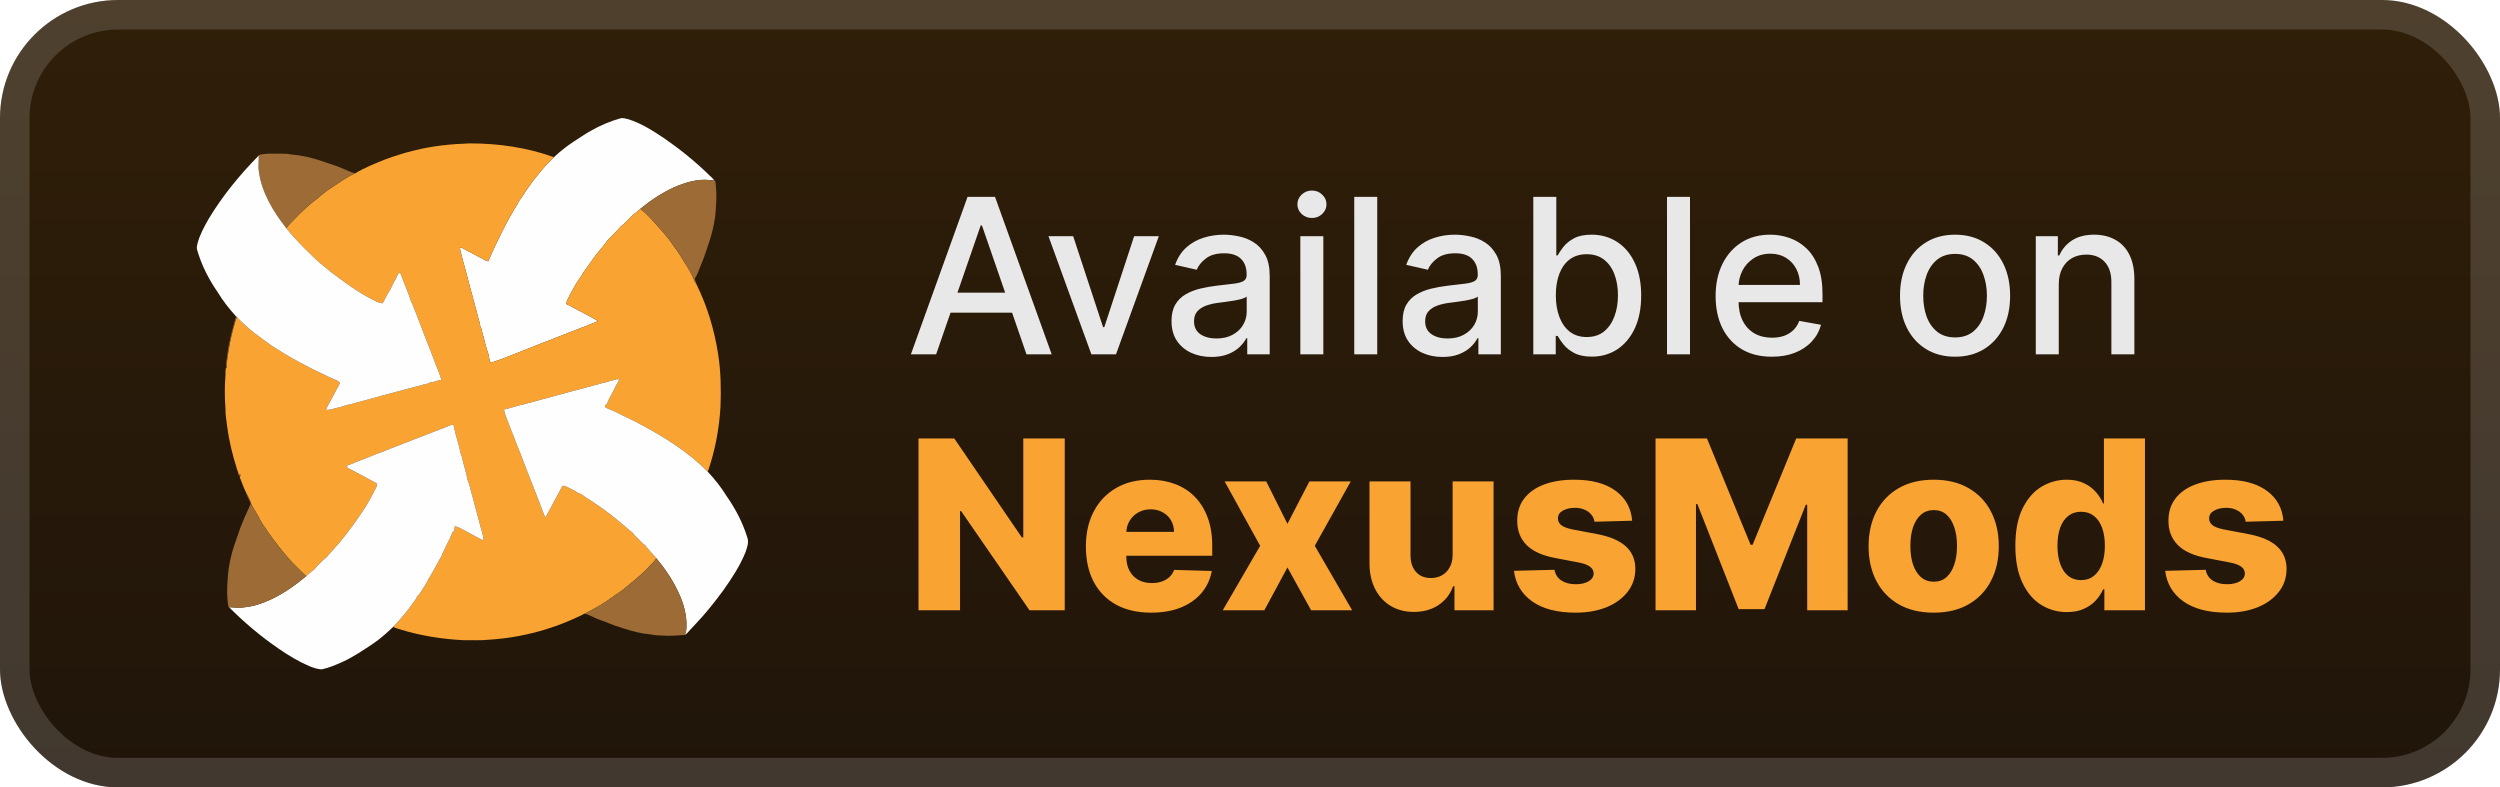 <svg width="127" height="40" viewBox="0 0 127 40" fill="none" xmlns="http://www.w3.org/2000/svg">
<rect y="-6.10352e-05" width="127" height="40" rx="6" fill="url(#paint0_linear_44_2)"/>
<g filter="url(#filter0_d_44_2)">
<path d="M30.003 6.651C30.485 6.374 31 6.155 31.535 6.006C31.667 5.984 31.799 6.028 31.927 6.059C32.59 6.269 33.181 6.651 33.756 7.035C34.574 7.603 35.352 8.231 36.063 8.93C36.147 9.005 36.229 9.084 36.298 9.175C36.215 9.166 36.132 9.156 36.049 9.146C35.435 9.079 34.829 9.267 34.269 9.504C33.639 9.789 33.057 10.174 32.523 10.612C32.441 10.678 32.362 10.748 32.284 10.819C32.149 10.894 32.061 11.026 31.948 11.127C31.806 11.257 31.682 11.405 31.523 11.514C31.33 11.748 31.118 11.966 30.895 12.17C30.694 12.452 30.465 12.712 30.251 12.983C30.048 13.257 29.857 13.539 29.655 13.813C29.607 13.878 29.57 13.95 29.534 14.022C29.299 14.314 29.128 14.653 28.949 14.981C28.89 15.137 28.768 15.274 28.771 15.449C28.977 15.537 29.17 15.654 29.368 15.759C29.708 15.932 30.044 16.113 30.375 16.303C30.17 16.423 29.937 16.475 29.727 16.583C29.466 16.659 29.226 16.79 28.966 16.867C28.641 17.012 28.301 17.122 27.974 17.264C27.54 17.418 27.119 17.605 26.687 17.765C26.108 17.988 25.537 18.235 24.946 18.427C24.841 18.317 24.852 18.148 24.817 18.009C24.71 17.707 24.636 17.395 24.555 17.086C24.519 16.962 24.481 16.838 24.462 16.71C24.444 16.684 24.426 16.657 24.409 16.631C24.384 16.381 24.281 16.15 24.234 15.905C24.202 15.735 24.126 15.577 24.108 15.404C24.098 15.387 24.078 15.355 24.067 15.339C24.043 15.125 23.963 14.924 23.911 14.716C23.783 14.212 23.649 13.709 23.508 13.208C23.464 12.993 23.387 12.784 23.359 12.565C23.511 12.586 23.63 12.684 23.76 12.756C23.987 12.851 24.191 12.99 24.414 13.093C24.544 13.151 24.656 13.248 24.799 13.275C25.235 12.278 25.712 11.297 26.284 10.37C26.31 10.325 26.33 10.277 26.352 10.23C26.506 10.045 26.616 9.831 26.757 9.636C26.945 9.373 27.128 9.105 27.342 8.862C27.498 8.683 27.637 8.49 27.804 8.322C27.916 8.209 28.029 8.098 28.14 7.985C28.449 7.696 28.781 7.431 29.135 7.198C29.427 7.019 29.703 6.815 30.003 6.651Z" fill="#FEFEFE"/>
<path d="M21.081 7.635C21.987 7.409 22.921 7.315 23.852 7.284C25.305 7.282 26.77 7.49 28.14 7.985C28.029 8.098 27.916 8.209 27.804 8.322C27.637 8.49 27.498 8.683 27.342 8.862C27.128 9.105 26.945 9.373 26.757 9.636C26.616 9.831 26.506 10.045 26.352 10.23C26.33 10.277 26.31 10.325 26.284 10.37C25.712 11.297 25.235 12.278 24.799 13.275C24.656 13.248 24.544 13.151 24.415 13.094C24.191 12.99 23.987 12.851 23.76 12.756C23.63 12.684 23.511 12.586 23.359 12.566C23.387 12.784 23.464 12.993 23.508 13.209C23.649 13.71 23.783 14.212 23.911 14.716C23.963 14.924 24.043 15.125 24.067 15.339C24.078 15.355 24.098 15.388 24.108 15.404C24.126 15.577 24.203 15.735 24.235 15.905C24.281 16.15 24.384 16.381 24.409 16.631C24.426 16.657 24.444 16.684 24.462 16.71C24.481 16.839 24.519 16.962 24.555 17.086C24.636 17.395 24.71 17.707 24.817 18.009C24.852 18.148 24.841 18.317 24.946 18.427C25.537 18.235 26.108 17.988 26.687 17.765C27.119 17.606 27.54 17.418 27.974 17.265C28.301 17.122 28.641 17.012 28.966 16.867C29.226 16.79 29.466 16.659 29.727 16.583C29.937 16.475 30.17 16.423 30.375 16.303C30.044 16.113 29.708 15.932 29.368 15.759C29.17 15.654 28.977 15.537 28.771 15.449C28.768 15.274 28.89 15.137 28.949 14.981C29.128 14.653 29.299 14.314 29.535 14.023C29.57 13.95 29.607 13.878 29.655 13.813C29.857 13.539 30.048 13.257 30.251 12.983C30.465 12.712 30.694 12.452 30.895 12.17C31.118 11.967 31.33 11.748 31.523 11.514C31.682 11.405 31.806 11.257 31.948 11.127C32.061 11.026 32.149 10.894 32.284 10.819C32.362 10.748 32.441 10.678 32.523 10.613C32.955 10.927 33.277 11.358 33.636 11.747C33.773 11.886 33.878 12.05 34.008 12.194C34.273 12.563 34.544 12.928 34.768 13.324C34.909 13.521 35.017 13.738 35.136 13.948C35.227 14.116 35.279 14.305 35.39 14.462C35.935 15.568 36.29 16.766 36.48 17.982C36.621 18.875 36.636 19.781 36.6 20.682C36.533 21.799 36.322 22.91 35.955 23.966C34.968 22.963 33.762 22.207 32.526 21.551C32.23 21.379 31.914 21.247 31.61 21.092C31.349 20.958 31.082 20.835 30.81 20.725C30.752 20.708 30.74 20.65 30.728 20.6C30.763 20.573 30.797 20.546 30.832 20.52C30.932 20.227 31.116 19.971 31.245 19.69C31.307 19.542 31.411 19.416 31.463 19.262C31.368 19.261 31.273 19.268 31.186 19.305C29.664 19.709 28.142 20.122 26.623 20.536C26.277 20.603 25.946 20.734 25.599 20.804C25.625 20.924 25.66 21.042 25.698 21.16C25.832 21.466 25.929 21.787 26.066 22.092C26.185 22.403 26.295 22.719 26.429 23.024C26.84 24.114 27.283 25.192 27.689 26.284C27.82 26.137 27.886 25.947 27.986 25.779C28.185 25.413 28.38 25.044 28.578 24.676C28.648 24.684 28.72 24.691 28.783 24.728C28.965 24.828 29.16 24.904 29.333 25.021C29.391 25.061 29.459 25.082 29.527 25.101C29.741 25.283 30.001 25.399 30.221 25.574C30.697 25.882 31.146 26.231 31.578 26.599C31.771 26.735 31.922 26.923 32.122 27.051C32.202 27.157 32.294 27.253 32.39 27.345C32.517 27.465 32.629 27.603 32.775 27.702C32.945 27.934 33.154 28.136 33.336 28.358C33.259 28.534 33.099 28.644 32.971 28.78C32.605 29.199 32.154 29.528 31.733 29.887C31.555 30.048 31.341 30.161 31.151 30.305C30.697 30.646 30.201 30.927 29.691 31.176C28.187 31.941 26.525 32.393 24.841 32.497C24.408 32.545 23.97 32.514 23.535 32.521C22.458 32.466 21.382 32.3 20.351 31.98C20.222 31.942 20.091 31.91 19.972 31.845C20.357 31.444 20.721 31.021 21.033 30.56C21.071 30.504 21.113 30.45 21.155 30.397C21.164 30.366 21.173 30.335 21.182 30.305C21.351 30.164 21.436 29.958 21.563 29.784C21.684 29.613 21.755 29.412 21.876 29.24C22.07 28.917 22.233 28.576 22.43 28.256C22.483 28.074 22.596 27.917 22.659 27.739C22.789 27.505 22.899 27.261 23.002 27.014C23.02 27.008 23.056 26.995 23.074 26.989C23.083 26.907 23.093 26.825 23.103 26.743C23.278 26.756 23.424 26.859 23.577 26.935C23.908 27.105 24.225 27.306 24.564 27.459C24.561 27.183 24.448 26.928 24.386 26.663C24.197 25.972 24.026 25.276 23.831 24.587C23.812 24.517 23.784 24.45 23.754 24.385C23.686 23.978 23.54 23.589 23.457 23.184C23.375 22.999 23.358 22.794 23.3 22.601C23.197 22.268 23.114 21.93 23.037 21.59C22.853 21.563 22.706 21.692 22.539 21.743C22.221 21.849 21.916 21.99 21.601 22.103C21.334 22.216 21.056 22.303 20.79 22.42C20.711 22.454 20.63 22.483 20.547 22.508C20.231 22.65 19.898 22.751 19.581 22.891C19.27 23.005 18.958 23.118 18.655 23.253C18.39 23.355 18.12 23.444 17.865 23.568C17.793 23.589 17.721 23.609 17.648 23.629C17.644 23.66 17.637 23.723 17.633 23.754C18.144 24.017 18.65 24.291 19.154 24.568C19.145 24.633 19.142 24.702 19.109 24.761C18.904 25.147 18.717 25.545 18.466 25.904C18.074 26.499 17.655 27.077 17.196 27.621C17.003 27.851 16.787 28.06 16.6 28.295C16.366 28.489 16.145 28.704 15.951 28.939C15.807 29.035 15.685 29.158 15.554 29.27C15.303 29.037 15.062 28.793 14.82 28.55C14.382 28.059 13.978 27.538 13.594 27.004C13.486 26.807 13.33 26.642 13.23 26.44C13.1 26.165 12.925 25.915 12.782 25.647C12.717 25.436 12.621 25.236 12.51 25.046C12.379 24.779 12.283 24.498 12.172 24.223C12.238 24.192 12.213 24.114 12.189 24.067C12.169 24.112 12.156 24.159 12.152 24.209C12.128 24.076 12.083 23.95 12.036 23.824C11.81 23.114 11.631 22.385 11.538 21.645C11.499 21.349 11.446 21.053 11.453 20.753C11.412 20.197 11.408 19.637 11.452 19.081C11.465 18.948 11.436 18.799 11.486 18.68L11.504 18.686C11.508 18.693 11.516 18.708 11.52 18.715C11.514 18.659 11.505 18.603 11.508 18.547C11.566 18.036 11.646 17.527 11.767 17.027C11.829 16.741 11.924 16.464 11.993 16.18C12.012 16.173 12.05 16.159 12.069 16.152C12.37 16.453 12.685 16.74 13.024 16.997C13.287 17.181 13.539 17.38 13.801 17.563C14.731 18.17 15.713 18.693 16.72 19.156C16.895 19.252 17.1 19.29 17.255 19.422C17.261 19.456 17.255 19.489 17.239 19.521C17.065 19.835 16.899 20.152 16.73 20.47C16.663 20.581 16.603 20.697 16.561 20.82C16.789 20.834 16.998 20.734 17.219 20.695C17.419 20.656 17.603 20.561 17.806 20.537C18.87 20.236 19.94 19.959 21.007 19.672C21.264 19.622 21.508 19.518 21.768 19.481C21.792 19.463 21.816 19.445 21.839 19.428C22.043 19.424 22.224 19.315 22.426 19.299C22.308 18.895 22.126 18.515 21.987 18.118C21.692 17.374 21.407 16.626 21.121 15.879C21.029 15.691 20.979 15.486 20.881 15.302C20.731 14.848 20.539 14.41 20.372 13.963C20.353 13.916 20.332 13.826 20.262 13.868C20.205 13.943 20.168 14.03 20.127 14.114C20.036 14.306 19.914 14.484 19.843 14.686C19.683 14.909 19.572 15.162 19.444 15.403C19.254 15.407 19.091 15.306 18.93 15.22C18.175 14.844 17.499 14.334 16.827 13.829C16.558 13.604 16.279 13.392 16.021 13.153C15.505 12.654 14.987 12.153 14.542 11.589C14.74 11.334 14.982 11.12 15.201 10.885C15.435 10.667 15.661 10.437 15.918 10.244C16.226 10.021 16.492 9.741 16.822 9.548C17.223 9.289 17.605 8.992 18.047 8.803C18.526 8.515 19.048 8.308 19.565 8.098C20.062 7.918 20.566 7.756 21.081 7.635Z" fill="#F9A332"/>
<path d="M13.141 7.881C13.396 7.797 13.665 7.806 13.929 7.807C14.214 7.815 14.503 7.783 14.785 7.847C15.319 7.889 15.846 8.009 16.352 8.185C16.741 8.311 17.131 8.436 17.506 8.602C17.682 8.679 17.856 8.768 18.047 8.802C17.605 8.992 17.223 9.289 16.822 9.548C16.492 9.741 16.226 10.021 15.918 10.244C15.661 10.437 15.435 10.666 15.201 10.885C14.982 11.12 14.74 11.334 14.542 11.589C13.881 10.75 13.3 9.793 13.15 8.717C13.108 8.446 13.15 8.173 13.144 7.902L13.141 7.881Z" fill="#9D6B36"/>
<path d="M10.587 11.14C11.296 9.956 12.177 8.883 13.144 7.902C13.15 8.173 13.108 8.447 13.15 8.717C13.3 9.794 13.881 10.75 14.542 11.589C14.987 12.153 15.505 12.654 16.021 13.153C16.279 13.392 16.558 13.604 16.827 13.829C17.499 14.334 18.175 14.844 18.93 15.22C19.091 15.306 19.254 15.407 19.444 15.403C19.572 15.162 19.683 14.909 19.843 14.686C19.914 14.484 20.036 14.306 20.127 14.114C20.168 14.03 20.205 13.943 20.262 13.868C20.332 13.826 20.353 13.916 20.372 13.963C20.539 14.41 20.731 14.848 20.881 15.302C20.979 15.486 21.029 15.691 21.121 15.879C21.407 16.626 21.692 17.374 21.987 18.118C22.126 18.515 22.308 18.895 22.426 19.299C22.224 19.315 22.043 19.424 21.839 19.428C21.816 19.445 21.792 19.463 21.768 19.481C21.508 19.518 21.264 19.622 21.007 19.672C19.94 19.959 18.87 20.236 17.806 20.537C17.603 20.561 17.419 20.656 17.219 20.695C16.998 20.734 16.789 20.834 16.561 20.82C16.603 20.697 16.663 20.581 16.73 20.47C16.899 20.152 17.065 19.835 17.239 19.521C17.255 19.489 17.261 19.456 17.255 19.422C17.1 19.29 16.895 19.252 16.72 19.156C15.713 18.693 14.731 18.17 13.801 17.563C13.539 17.38 13.287 17.181 13.024 16.997C12.685 16.74 12.37 16.453 12.069 16.152C12.043 16.124 12.016 16.096 11.99 16.068C11.647 15.695 11.331 15.294 11.069 14.858C10.603 14.19 10.228 13.453 10.007 12.666C9.992 12.572 10.002 12.475 10.029 12.385C10.141 11.941 10.365 11.537 10.587 11.14Z" fill="#FEFEFE"/>
<path d="M34.269 9.504C34.829 9.268 35.435 9.08 36.049 9.146C36.147 9.167 36.252 9.163 36.342 9.21C36.395 9.661 36.409 10.119 36.365 10.572C36.336 11.282 36.148 11.974 35.911 12.64C35.819 12.908 35.734 13.179 35.617 13.438C35.511 13.682 35.437 13.946 35.288 14.168C35.322 14.266 35.363 14.362 35.39 14.462C35.279 14.305 35.227 14.116 35.136 13.948C35.017 13.738 34.909 13.521 34.768 13.324C34.544 12.928 34.273 12.563 34.008 12.194C33.878 12.05 33.773 11.886 33.636 11.747C33.277 11.358 32.955 10.927 32.523 10.612C33.057 10.174 33.639 9.789 34.269 9.504Z" fill="#9D6B36"/>
<path d="M11.99 16.068C12.016 16.096 12.043 16.124 12.069 16.152C12.05 16.159 12.012 16.173 11.993 16.18C11.924 16.464 11.829 16.741 11.767 17.026C11.646 17.527 11.566 18.036 11.508 18.547C11.505 18.603 11.514 18.659 11.52 18.715C11.516 18.708 11.508 18.693 11.504 18.686C11.455 18.496 11.514 18.304 11.534 18.115C11.615 17.419 11.801 16.741 11.99 16.068Z" fill="#9D6B36"/>
<path d="M31.186 19.305C31.273 19.268 31.368 19.261 31.463 19.262C31.411 19.415 31.307 19.542 31.245 19.69C31.116 19.971 30.932 20.227 30.832 20.52C30.797 20.546 30.763 20.573 30.728 20.6C30.74 20.65 30.752 20.708 30.81 20.725C31.082 20.835 31.349 20.957 31.61 21.092C31.914 21.247 32.23 21.379 32.526 21.551C33.762 22.207 34.968 22.963 35.955 23.966C36.313 24.346 36.638 24.757 36.912 25.202C37.362 25.847 37.734 26.552 37.963 27.306C38.056 27.553 37.953 27.815 37.872 28.05C37.594 28.749 37.173 29.379 36.742 29.991C36.308 30.581 35.853 31.158 35.347 31.687C35.212 31.828 35.079 31.971 34.948 32.116C34.902 32.185 34.832 32.237 34.748 32.248C34.782 32.205 34.838 32.176 34.849 32.119C34.932 31.508 34.802 30.885 34.566 30.321C34.267 29.605 33.837 28.948 33.336 28.358C33.154 28.135 32.945 27.934 32.775 27.702C32.629 27.603 32.517 27.465 32.39 27.345C32.294 27.253 32.202 27.157 32.122 27.05C31.922 26.923 31.771 26.735 31.578 26.599C31.146 26.231 30.697 25.881 30.221 25.573C30.001 25.399 29.741 25.283 29.527 25.101C29.459 25.082 29.391 25.061 29.333 25.021C29.16 24.903 28.965 24.828 28.782 24.727C28.72 24.691 28.648 24.684 28.578 24.676C28.38 25.044 28.185 25.413 27.986 25.779C27.886 25.947 27.82 26.137 27.689 26.284C27.283 25.192 26.84 24.114 26.429 23.024C26.295 22.719 26.185 22.403 26.066 22.092C25.929 21.787 25.832 21.466 25.698 21.16C25.66 21.042 25.625 20.924 25.599 20.804C25.946 20.733 26.277 20.603 26.623 20.536C28.142 20.122 29.664 19.709 31.186 19.305Z" fill="#FEFEFE"/>
<path d="M22.539 21.743C22.706 21.692 22.853 21.563 23.037 21.59C23.114 21.93 23.197 22.268 23.3 22.6C23.358 22.793 23.375 22.998 23.457 23.184C23.54 23.588 23.686 23.978 23.754 24.385C23.784 24.45 23.812 24.517 23.831 24.587C24.026 25.276 24.197 25.972 24.386 26.663C24.448 26.928 24.561 27.183 24.564 27.459C24.225 27.306 23.908 27.105 23.577 26.935C23.424 26.859 23.278 26.756 23.103 26.742C23.093 26.824 23.083 26.907 23.074 26.989C23.056 26.995 23.02 27.007 23.002 27.014C22.899 27.261 22.789 27.505 22.659 27.739C22.596 27.917 22.483 28.073 22.43 28.255C22.233 28.576 22.07 28.917 21.876 29.24C21.755 29.412 21.684 29.613 21.563 29.784C21.436 29.958 21.351 30.164 21.182 30.305C21.173 30.335 21.164 30.366 21.155 30.397C21.113 30.45 21.071 30.504 21.033 30.56C20.721 31.021 20.357 31.444 19.972 31.845C19.647 32.153 19.314 32.455 18.941 32.705C18.44 33.037 17.942 33.378 17.393 33.627C17.061 33.777 16.72 33.92 16.363 34C16.134 34.004 15.916 33.918 15.706 33.837C15.159 33.601 14.646 33.292 14.157 32.953C13.251 32.334 12.409 31.622 11.634 30.845C11.902 30.859 12.171 30.896 12.438 30.848C12.909 30.798 13.361 30.642 13.787 30.439C14.429 30.138 15.009 29.721 15.554 29.27C15.685 29.158 15.807 29.035 15.951 28.939C16.145 28.704 16.366 28.489 16.6 28.295C16.787 28.06 17.003 27.851 17.196 27.621C17.655 27.076 18.074 26.499 18.466 25.904C18.717 25.545 18.904 25.147 19.109 24.761C19.142 24.702 19.145 24.633 19.154 24.568C18.65 24.291 18.144 24.017 17.633 23.754C17.637 23.723 17.644 23.66 17.648 23.629C17.721 23.609 17.793 23.588 17.865 23.568C18.12 23.444 18.39 23.355 18.655 23.253C18.958 23.118 19.27 23.005 19.581 22.891C19.898 22.751 20.231 22.649 20.547 22.508C20.63 22.483 20.711 22.454 20.79 22.419C21.056 22.303 21.334 22.216 21.601 22.103C21.916 21.99 22.221 21.849 22.539 21.743Z" fill="#FEFEFE"/>
<path d="M12.51 25.046C12.621 25.236 12.717 25.436 12.782 25.647C12.925 25.915 13.1 26.165 13.23 26.44C13.33 26.642 13.486 26.807 13.594 27.004C13.978 27.538 14.382 28.059 14.82 28.55C15.062 28.793 15.303 29.037 15.554 29.27C15.009 29.721 14.43 30.138 13.787 30.44C13.361 30.642 12.909 30.798 12.438 30.848C12.171 30.896 11.902 30.859 11.634 30.845C11.627 30.845 11.615 30.844 11.608 30.844C11.514 30.347 11.531 29.837 11.571 29.337C11.615 28.608 11.814 27.901 12.069 27.221C12.245 26.662 12.49 26.126 12.739 25.598C12.686 25.407 12.55 25.244 12.51 25.046Z" fill="#9D6B36"/>
<path d="M32.971 28.78C33.099 28.644 33.259 28.534 33.336 28.358C33.837 28.948 34.267 29.605 34.566 30.321C34.802 30.885 34.932 31.508 34.849 32.119C34.838 32.176 34.782 32.205 34.748 32.248L34.737 32.26C34.371 32.288 34.003 32.318 33.636 32.284C33.432 32.287 33.231 32.267 33.032 32.225C32.569 32.189 32.117 32.068 31.677 31.923C31.36 31.83 31.047 31.721 30.746 31.586C30.541 31.525 30.348 31.434 30.15 31.356C30.001 31.287 29.858 31.197 29.691 31.176C30.201 30.927 30.697 30.646 31.151 30.305C31.341 30.161 31.555 30.048 31.733 29.887C32.154 29.528 32.605 29.199 32.971 28.78Z" fill="#9D6B36"/>
</g>
<g filter="url(#filter1_d_44_2)">
<path d="M47.555 18H46.273L49.152 10H50.547L53.426 18H52.145L49.883 11.453H49.82L47.555 18ZM47.77 14.867H51.926V15.883H47.77V14.867ZM58.868 12L56.692 18H55.442L53.263 12H54.517L56.036 16.617H56.099L57.614 12H58.868ZM61.54 18.133C61.16 18.133 60.816 18.062 60.509 17.922C60.202 17.779 59.958 17.572 59.778 17.301C59.601 17.03 59.513 16.698 59.513 16.305C59.513 15.966 59.578 15.687 59.708 15.469C59.838 15.25 60.014 15.077 60.235 14.949C60.457 14.822 60.704 14.725 60.977 14.66C61.251 14.595 61.53 14.546 61.813 14.512C62.173 14.47 62.465 14.436 62.688 14.41C62.912 14.381 63.075 14.336 63.177 14.273C63.278 14.211 63.329 14.109 63.329 13.969V13.941C63.329 13.6 63.233 13.336 63.04 13.148C62.85 12.961 62.566 12.867 62.188 12.867C61.795 12.867 61.485 12.954 61.259 13.129C61.035 13.301 60.88 13.492 60.794 13.703L59.696 13.453C59.827 13.088 60.017 12.794 60.267 12.57C60.519 12.344 60.81 12.18 61.138 12.078C61.466 11.974 61.811 11.922 62.173 11.922C62.412 11.922 62.666 11.95 62.935 12.008C63.205 12.062 63.458 12.164 63.692 12.312C63.929 12.461 64.123 12.673 64.274 12.949C64.425 13.223 64.501 13.578 64.501 14.016V18H63.36V17.18H63.313C63.238 17.331 63.125 17.479 62.974 17.625C62.823 17.771 62.629 17.892 62.392 17.988C62.155 18.085 61.871 18.133 61.54 18.133ZM61.794 17.195C62.117 17.195 62.393 17.131 62.622 17.004C62.854 16.876 63.03 16.71 63.149 16.504C63.272 16.296 63.333 16.073 63.333 15.836V15.062C63.291 15.104 63.211 15.143 63.091 15.18C62.974 15.213 62.84 15.243 62.688 15.27C62.537 15.293 62.39 15.315 62.247 15.336C62.104 15.354 61.984 15.37 61.888 15.383C61.661 15.411 61.454 15.46 61.267 15.527C61.082 15.595 60.933 15.693 60.821 15.82C60.712 15.945 60.657 16.112 60.657 16.32C60.657 16.609 60.764 16.828 60.977 16.977C61.191 17.122 61.463 17.195 61.794 17.195ZM66.057 18V12H67.225V18H66.057ZM66.647 11.074C66.443 11.074 66.269 11.006 66.123 10.871C65.98 10.733 65.908 10.569 65.908 10.379C65.908 10.186 65.98 10.022 66.123 9.887C66.269 9.749 66.443 9.68 66.647 9.68C66.85 9.68 67.023 9.749 67.166 9.887C67.312 10.022 67.385 10.186 67.385 10.379C67.385 10.569 67.312 10.733 67.166 10.871C67.023 11.006 66.85 11.074 66.647 11.074ZM69.964 10V18H68.796V10H69.964ZM73.281 18.133C72.901 18.133 72.557 18.062 72.25 17.922C71.943 17.779 71.699 17.572 71.519 17.301C71.342 17.03 71.254 16.698 71.254 16.305C71.254 15.966 71.319 15.687 71.449 15.469C71.579 15.25 71.755 15.077 71.977 14.949C72.198 14.822 72.445 14.725 72.719 14.66C72.992 14.595 73.271 14.546 73.555 14.512C73.914 14.47 74.206 14.436 74.43 14.41C74.654 14.381 74.816 14.336 74.918 14.273C75.019 14.211 75.07 14.109 75.07 13.969V13.941C75.07 13.6 74.974 13.336 74.781 13.148C74.591 12.961 74.307 12.867 73.93 12.867C73.537 12.867 73.227 12.954 73 13.129C72.776 13.301 72.621 13.492 72.535 13.703L71.438 13.453C71.568 13.088 71.758 12.794 72.008 12.57C72.26 12.344 72.551 12.18 72.879 12.078C73.207 11.974 73.552 11.922 73.914 11.922C74.154 11.922 74.407 11.95 74.676 12.008C74.947 12.062 75.199 12.164 75.434 12.312C75.671 12.461 75.865 12.673 76.016 12.949C76.167 13.223 76.242 13.578 76.242 14.016V18H75.102V17.18H75.055C74.979 17.331 74.866 17.479 74.715 17.625C74.564 17.771 74.37 17.892 74.133 17.988C73.896 18.085 73.612 18.133 73.281 18.133ZM73.535 17.195C73.858 17.195 74.134 17.131 74.363 17.004C74.595 16.876 74.771 16.71 74.891 16.504C75.013 16.296 75.074 16.073 75.074 15.836V15.062C75.032 15.104 74.952 15.143 74.832 15.18C74.715 15.213 74.581 15.243 74.43 15.27C74.279 15.293 74.132 15.315 73.988 15.336C73.845 15.354 73.725 15.37 73.629 15.383C73.402 15.411 73.195 15.46 73.008 15.527C72.823 15.595 72.674 15.693 72.562 15.82C72.453 15.945 72.398 16.112 72.398 16.32C72.398 16.609 72.505 16.828 72.719 16.977C72.932 17.122 73.204 17.195 73.535 17.195ZM77.892 18V10H79.06V12.973H79.13C79.198 12.848 79.295 12.703 79.423 12.539C79.55 12.375 79.728 12.232 79.954 12.109C80.181 11.984 80.48 11.922 80.853 11.922C81.337 11.922 81.769 12.044 82.149 12.289C82.53 12.534 82.828 12.887 83.044 13.348C83.263 13.809 83.372 14.363 83.372 15.012C83.372 15.66 83.264 16.216 83.048 16.68C82.832 17.141 82.535 17.496 82.157 17.746C81.78 17.993 81.349 18.117 80.864 18.117C80.5 18.117 80.201 18.056 79.97 17.933C79.74 17.811 79.561 17.668 79.431 17.504C79.3 17.34 79.2 17.194 79.13 17.066H79.032V18H77.892ZM79.036 15C79.036 15.422 79.097 15.792 79.22 16.109C79.342 16.427 79.519 16.676 79.751 16.855C79.983 17.032 80.267 17.121 80.603 17.121C80.951 17.121 81.243 17.029 81.478 16.844C81.712 16.656 81.889 16.402 82.009 16.082C82.131 15.762 82.192 15.401 82.192 15C82.192 14.604 82.132 14.249 82.013 13.934C81.895 13.618 81.718 13.37 81.481 13.187C81.247 13.005 80.954 12.914 80.603 12.914C80.264 12.914 79.978 13.001 79.743 13.176C79.511 13.35 79.336 13.594 79.216 13.906C79.096 14.219 79.036 14.583 79.036 15ZM85.852 10V18H84.684V10H85.852ZM90.009 18.121C89.418 18.121 88.909 17.995 88.481 17.742C88.057 17.487 87.729 17.129 87.497 16.668C87.268 16.204 87.153 15.661 87.153 15.039C87.153 14.424 87.268 13.883 87.497 13.414C87.729 12.945 88.052 12.579 88.466 12.316C88.882 12.053 89.37 11.922 89.927 11.922C90.265 11.922 90.593 11.978 90.911 12.09C91.229 12.202 91.514 12.377 91.767 12.617C92.019 12.857 92.218 13.168 92.364 13.551C92.51 13.931 92.583 14.393 92.583 14.937V15.351H87.814V14.476H91.439C91.439 14.169 91.376 13.897 91.251 13.66C91.126 13.421 90.95 13.232 90.724 13.094C90.5 12.956 90.237 12.887 89.935 12.887C89.606 12.887 89.32 12.967 89.075 13.129C88.833 13.288 88.645 13.496 88.513 13.754C88.382 14.009 88.317 14.286 88.317 14.586V15.27C88.317 15.671 88.388 16.012 88.528 16.293C88.671 16.574 88.871 16.789 89.126 16.937C89.381 17.083 89.679 17.156 90.02 17.156C90.242 17.156 90.444 17.125 90.626 17.062C90.808 16.997 90.966 16.901 91.099 16.773C91.231 16.646 91.333 16.488 91.403 16.301L92.509 16.5C92.42 16.826 92.261 17.111 92.032 17.355C91.806 17.598 91.52 17.786 91.177 17.922C90.836 18.055 90.446 18.121 90.009 18.121ZM99.317 18.121C98.755 18.121 98.264 17.992 97.845 17.734C97.425 17.477 97.1 17.116 96.868 16.652C96.636 16.189 96.52 15.647 96.52 15.027C96.52 14.405 96.636 13.861 96.868 13.395C97.1 12.928 97.425 12.566 97.845 12.309C98.264 12.051 98.755 11.922 99.317 11.922C99.88 11.922 100.371 12.051 100.79 12.309C101.209 12.566 101.535 12.928 101.767 13.395C101.998 13.861 102.114 14.405 102.114 15.027C102.114 15.647 101.998 16.189 101.767 16.652C101.535 17.116 101.209 17.477 100.79 17.734C100.371 17.992 99.88 18.121 99.317 18.121ZM99.321 17.141C99.686 17.141 99.988 17.044 100.228 16.852C100.467 16.659 100.644 16.402 100.759 16.082C100.876 15.762 100.935 15.409 100.935 15.023C100.935 14.641 100.876 14.289 100.759 13.969C100.644 13.646 100.467 13.387 100.228 13.191C99.988 12.996 99.686 12.898 99.321 12.898C98.954 12.898 98.649 12.996 98.407 13.191C98.168 13.387 97.989 13.646 97.872 13.969C97.757 14.289 97.7 14.641 97.7 15.023C97.7 15.409 97.757 15.762 97.872 16.082C97.989 16.402 98.168 16.659 98.407 16.852C98.649 17.044 98.954 17.141 99.321 17.141ZM104.586 14.437V18H103.418V12H104.539V12.976H104.613C104.751 12.659 104.967 12.404 105.262 12.211C105.559 12.018 105.932 11.922 106.383 11.922C106.792 11.922 107.15 12.008 107.457 12.18C107.764 12.349 108.003 12.601 108.172 12.937C108.341 13.273 108.426 13.689 108.426 14.184V18H107.258V14.324C107.258 13.889 107.145 13.549 106.918 13.305C106.691 13.057 106.38 12.934 105.984 12.934C105.714 12.934 105.473 12.992 105.262 13.109C105.053 13.226 104.888 13.398 104.766 13.625C104.646 13.849 104.586 14.12 104.586 14.437Z" fill="#E8E8E8"/>
<path d="M54.088 22.273V31H52.298L48.825 25.963H48.77V31H46.66V22.273H48.476L51.91 27.301H51.983V22.273H54.088ZM58.474 31.123C57.789 31.123 57.199 30.989 56.701 30.719C56.207 30.446 55.826 30.058 55.559 29.555C55.295 29.05 55.163 28.449 55.163 27.753C55.163 27.077 55.297 26.486 55.564 25.98C55.831 25.471 56.207 25.077 56.693 24.795C57.179 24.511 57.751 24.369 58.41 24.369C58.876 24.369 59.302 24.442 59.689 24.587C60.075 24.732 60.409 24.946 60.69 25.23C60.971 25.514 61.19 25.865 61.346 26.283C61.502 26.697 61.581 27.173 61.581 27.71V28.23H55.892V27.02H59.642C59.639 26.798 59.586 26.601 59.484 26.427C59.382 26.254 59.241 26.119 59.062 26.023C58.886 25.923 58.683 25.873 58.453 25.873C58.22 25.873 58.011 25.926 57.826 26.031C57.642 26.134 57.495 26.274 57.387 26.453C57.279 26.629 57.223 26.829 57.217 27.054V28.285C57.217 28.552 57.27 28.787 57.375 28.989C57.48 29.187 57.629 29.342 57.822 29.453C58.015 29.564 58.245 29.619 58.512 29.619C58.697 29.619 58.865 29.594 59.015 29.543C59.166 29.491 59.295 29.416 59.403 29.317C59.511 29.217 59.592 29.095 59.646 28.95L61.559 29.006C61.48 29.435 61.305 29.808 61.035 30.126C60.768 30.442 60.417 30.687 59.983 30.864C59.548 31.037 59.045 31.123 58.474 31.123ZM64.324 24.454L65.402 26.611L66.519 24.454H68.619L66.791 27.727L68.688 31H66.604L65.402 28.827L64.23 31H62.117L64.017 27.727L62.21 24.454H64.324ZM73.794 28.175V24.454H75.873V31H73.887V29.781H73.819C73.674 30.182 73.427 30.5 73.078 30.736C72.731 30.969 72.312 31.085 71.821 31.085C71.375 31.085 70.983 30.983 70.644 30.778C70.306 30.574 70.044 30.288 69.856 29.922C69.669 29.552 69.573 29.121 69.571 28.626V24.454H71.654V28.217C71.657 28.572 71.751 28.852 71.936 29.057C72.12 29.261 72.372 29.364 72.69 29.364C72.897 29.364 73.083 29.318 73.248 29.227C73.416 29.134 73.548 28.998 73.644 28.822C73.744 28.643 73.794 28.427 73.794 28.175ZM82.914 26.453L81.001 26.504C80.981 26.368 80.927 26.247 80.839 26.142C80.751 26.034 80.636 25.95 80.494 25.891C80.354 25.828 80.192 25.797 80.008 25.797C79.766 25.797 79.56 25.845 79.39 25.942C79.222 26.038 79.14 26.169 79.143 26.334C79.14 26.462 79.191 26.572 79.296 26.666C79.404 26.76 79.596 26.835 79.871 26.892L81.133 27.131C81.786 27.256 82.272 27.463 82.59 27.753C82.911 28.043 83.073 28.426 83.076 28.903C83.073 29.352 82.94 29.743 82.675 30.075C82.414 30.408 82.056 30.666 81.602 30.851C81.147 31.033 80.627 31.123 80.042 31.123C79.107 31.123 78.37 30.932 77.83 30.548C77.293 30.162 76.987 29.645 76.91 28.997L78.968 28.946C79.013 29.185 79.131 29.366 79.322 29.491C79.512 29.616 79.755 29.679 80.05 29.679C80.317 29.679 80.535 29.629 80.702 29.53C80.87 29.43 80.955 29.298 80.958 29.134C80.955 28.986 80.89 28.868 80.762 28.78C80.634 28.689 80.434 28.618 80.161 28.567L79.019 28.349C78.363 28.23 77.874 28.01 77.553 27.689C77.232 27.365 77.073 26.953 77.076 26.453C77.073 26.016 77.19 25.642 77.425 25.332C77.661 25.02 77.996 24.781 78.431 24.616C78.866 24.452 79.379 24.369 79.969 24.369C80.856 24.369 81.555 24.555 82.066 24.927C82.577 25.297 82.86 25.805 82.914 26.453ZM84.102 22.273H86.714L88.93 27.676H89.032L91.248 22.273H93.86V31H91.806V25.639H91.734L89.637 30.945H88.325L86.228 25.609H86.156V31H84.102V22.273ZM98.231 31.123C97.544 31.123 96.953 30.983 96.459 30.702C95.967 30.418 95.588 30.023 95.321 29.517C95.057 29.009 94.925 28.419 94.925 27.748C94.925 27.075 95.057 26.486 95.321 25.98C95.588 25.471 95.967 25.077 96.459 24.795C96.953 24.511 97.544 24.369 98.231 24.369C98.919 24.369 99.508 24.511 100 24.795C100.494 25.077 100.874 25.471 101.138 25.98C101.405 26.486 101.538 27.075 101.538 27.748C101.538 28.419 101.405 29.009 101.138 29.517C100.874 30.023 100.494 30.418 100 30.702C99.508 30.983 98.919 31.123 98.231 31.123ZM98.244 29.551C98.494 29.551 98.706 29.474 98.879 29.321C99.052 29.168 99.185 28.954 99.276 28.682C99.369 28.409 99.416 28.094 99.416 27.736C99.416 27.372 99.369 27.054 99.276 26.781C99.185 26.509 99.052 26.295 98.879 26.142C98.706 25.989 98.494 25.912 98.244 25.912C97.986 25.912 97.767 25.989 97.588 26.142C97.412 26.295 97.277 26.509 97.183 26.781C97.092 27.054 97.047 27.372 97.047 27.736C97.047 28.094 97.092 28.409 97.183 28.682C97.277 28.954 97.412 29.168 97.588 29.321C97.767 29.474 97.986 29.551 98.244 29.551ZM104.996 31.094C104.513 31.094 104.075 30.969 103.68 30.719C103.285 30.469 102.969 30.094 102.734 29.594C102.498 29.094 102.38 28.473 102.38 27.732C102.38 26.962 102.502 26.328 102.746 25.831C102.991 25.334 103.31 24.966 103.705 24.727C104.103 24.489 104.531 24.369 104.988 24.369C105.332 24.369 105.626 24.429 105.87 24.548C106.114 24.665 106.316 24.815 106.475 25C106.634 25.185 106.755 25.376 106.837 25.575H106.88V22.273H108.964V31H106.901V29.939H106.837C106.749 30.141 106.624 30.329 106.462 30.506C106.3 30.682 106.097 30.824 105.853 30.932C105.611 31.04 105.326 31.094 104.996 31.094ZM105.721 29.47C105.974 29.47 106.19 29.399 106.369 29.257C106.548 29.112 106.685 28.909 106.782 28.648C106.879 28.386 106.927 28.079 106.927 27.727C106.927 27.369 106.879 27.061 106.782 26.802C106.688 26.544 106.55 26.345 106.369 26.206C106.19 26.067 105.974 25.997 105.721 25.997C105.462 25.997 105.244 26.068 105.065 26.21C104.886 26.352 104.749 26.552 104.656 26.811C104.565 27.07 104.519 27.375 104.519 27.727C104.519 28.079 104.566 28.386 104.66 28.648C104.754 28.909 104.888 29.112 105.065 29.257C105.244 29.399 105.462 29.47 105.721 29.47ZM115.996 26.453L114.083 26.504C114.063 26.368 114.009 26.247 113.921 26.142C113.833 26.034 113.718 25.95 113.576 25.891C113.436 25.828 113.274 25.797 113.09 25.797C112.848 25.797 112.642 25.845 112.472 25.942C112.304 26.038 112.222 26.169 112.225 26.334C112.222 26.462 112.273 26.572 112.378 26.666C112.486 26.76 112.678 26.835 112.953 26.892L114.215 27.131C114.868 27.256 115.354 27.463 115.672 27.753C115.993 28.043 116.155 28.426 116.158 28.903C116.155 29.352 116.022 29.743 115.757 30.075C115.496 30.408 115.138 30.666 114.684 30.851C114.229 31.033 113.709 31.123 113.124 31.123C112.189 31.123 111.452 30.932 110.912 30.548C110.375 30.162 110.069 29.645 109.992 28.997L112.05 28.946C112.096 29.185 112.213 29.366 112.404 29.491C112.594 29.616 112.837 29.679 113.132 29.679C113.399 29.679 113.617 29.629 113.784 29.53C113.952 29.43 114.037 29.298 114.04 29.134C114.037 28.986 113.972 28.868 113.844 28.78C113.716 28.689 113.516 28.618 113.243 28.567L112.101 28.349C111.445 28.23 110.956 28.01 110.635 27.689C110.314 27.365 110.155 26.953 110.158 26.453C110.155 26.016 110.272 25.642 110.507 25.332C110.743 25.02 111.078 24.781 111.513 24.616C111.948 24.452 112.461 24.369 113.051 24.369C113.938 24.369 114.637 24.555 115.148 24.927C115.659 25.297 115.942 25.805 115.996 26.453Z" fill="#F9A332"/>
</g>
<rect x="0.75" y="0.75" width="125.5" height="38.5" rx="5.25" stroke="white" stroke-opacity="0.15" stroke-width="1.5"/>
<defs>
<filter id="filter0_d_44_2" x="6" y="2" width="36" height="36" filterUnits="userSpaceOnUse" color-interpolation-filters="sRGB">
<feFlood flood-opacity="0" result="BackgroundImageFix"/>
<feColorMatrix in="SourceAlpha" type="matrix" values="0 0 0 0 0 0 0 0 0 0 0 0 0 0 0 0 0 0 127 0" result="hardAlpha"/>
<feOffset/>
<feGaussianBlur stdDeviation="2"/>
<feComposite in2="hardAlpha" operator="out"/>
<feColorMatrix type="matrix" values="0 0 0 0 0 0 0 0 0 0 0 0 0 0 0 0 0 0 0.25 0"/>
<feBlend mode="normal" in2="BackgroundImageFix" result="effect1_dropShadow_44_2"/>
<feBlend mode="normal" in="SourceGraphic" in2="effect1_dropShadow_44_2" result="shape"/>
</filter>
<filter id="filter1_d_44_2" x="42" y="3" width="79" height="34" filterUnits="userSpaceOnUse" color-interpolation-filters="sRGB">
<feFlood flood-opacity="0" result="BackgroundImageFix"/>
<feColorMatrix in="SourceAlpha" type="matrix" values="0 0 0 0 0 0 0 0 0 0 0 0 0 0 0 0 0 0 127 0" result="hardAlpha"/>
<feOffset/>
<feGaussianBlur stdDeviation="2"/>
<feComposite in2="hardAlpha" operator="out"/>
<feColorMatrix type="matrix" values="0 0 0 0 0 0 0 0 0 0 0 0 0 0 0 0 0 0 0.25 0"/>
<feBlend mode="normal" in2="BackgroundImageFix" result="effect1_dropShadow_44_2"/>
<feBlend mode="normal" in="SourceGraphic" in2="effect1_dropShadow_44_2" result="shape"/>
</filter>
<linearGradient id="paint0_linear_44_2" x1="63.5" y1="-6.10351e-05" x2="63.5" y2="40" gradientUnits="userSpaceOnUse">
<stop stop-color="#301F09"/>
<stop offset="1" stop-color="#20150A"/>
</linearGradient>
</defs>
</svg>
